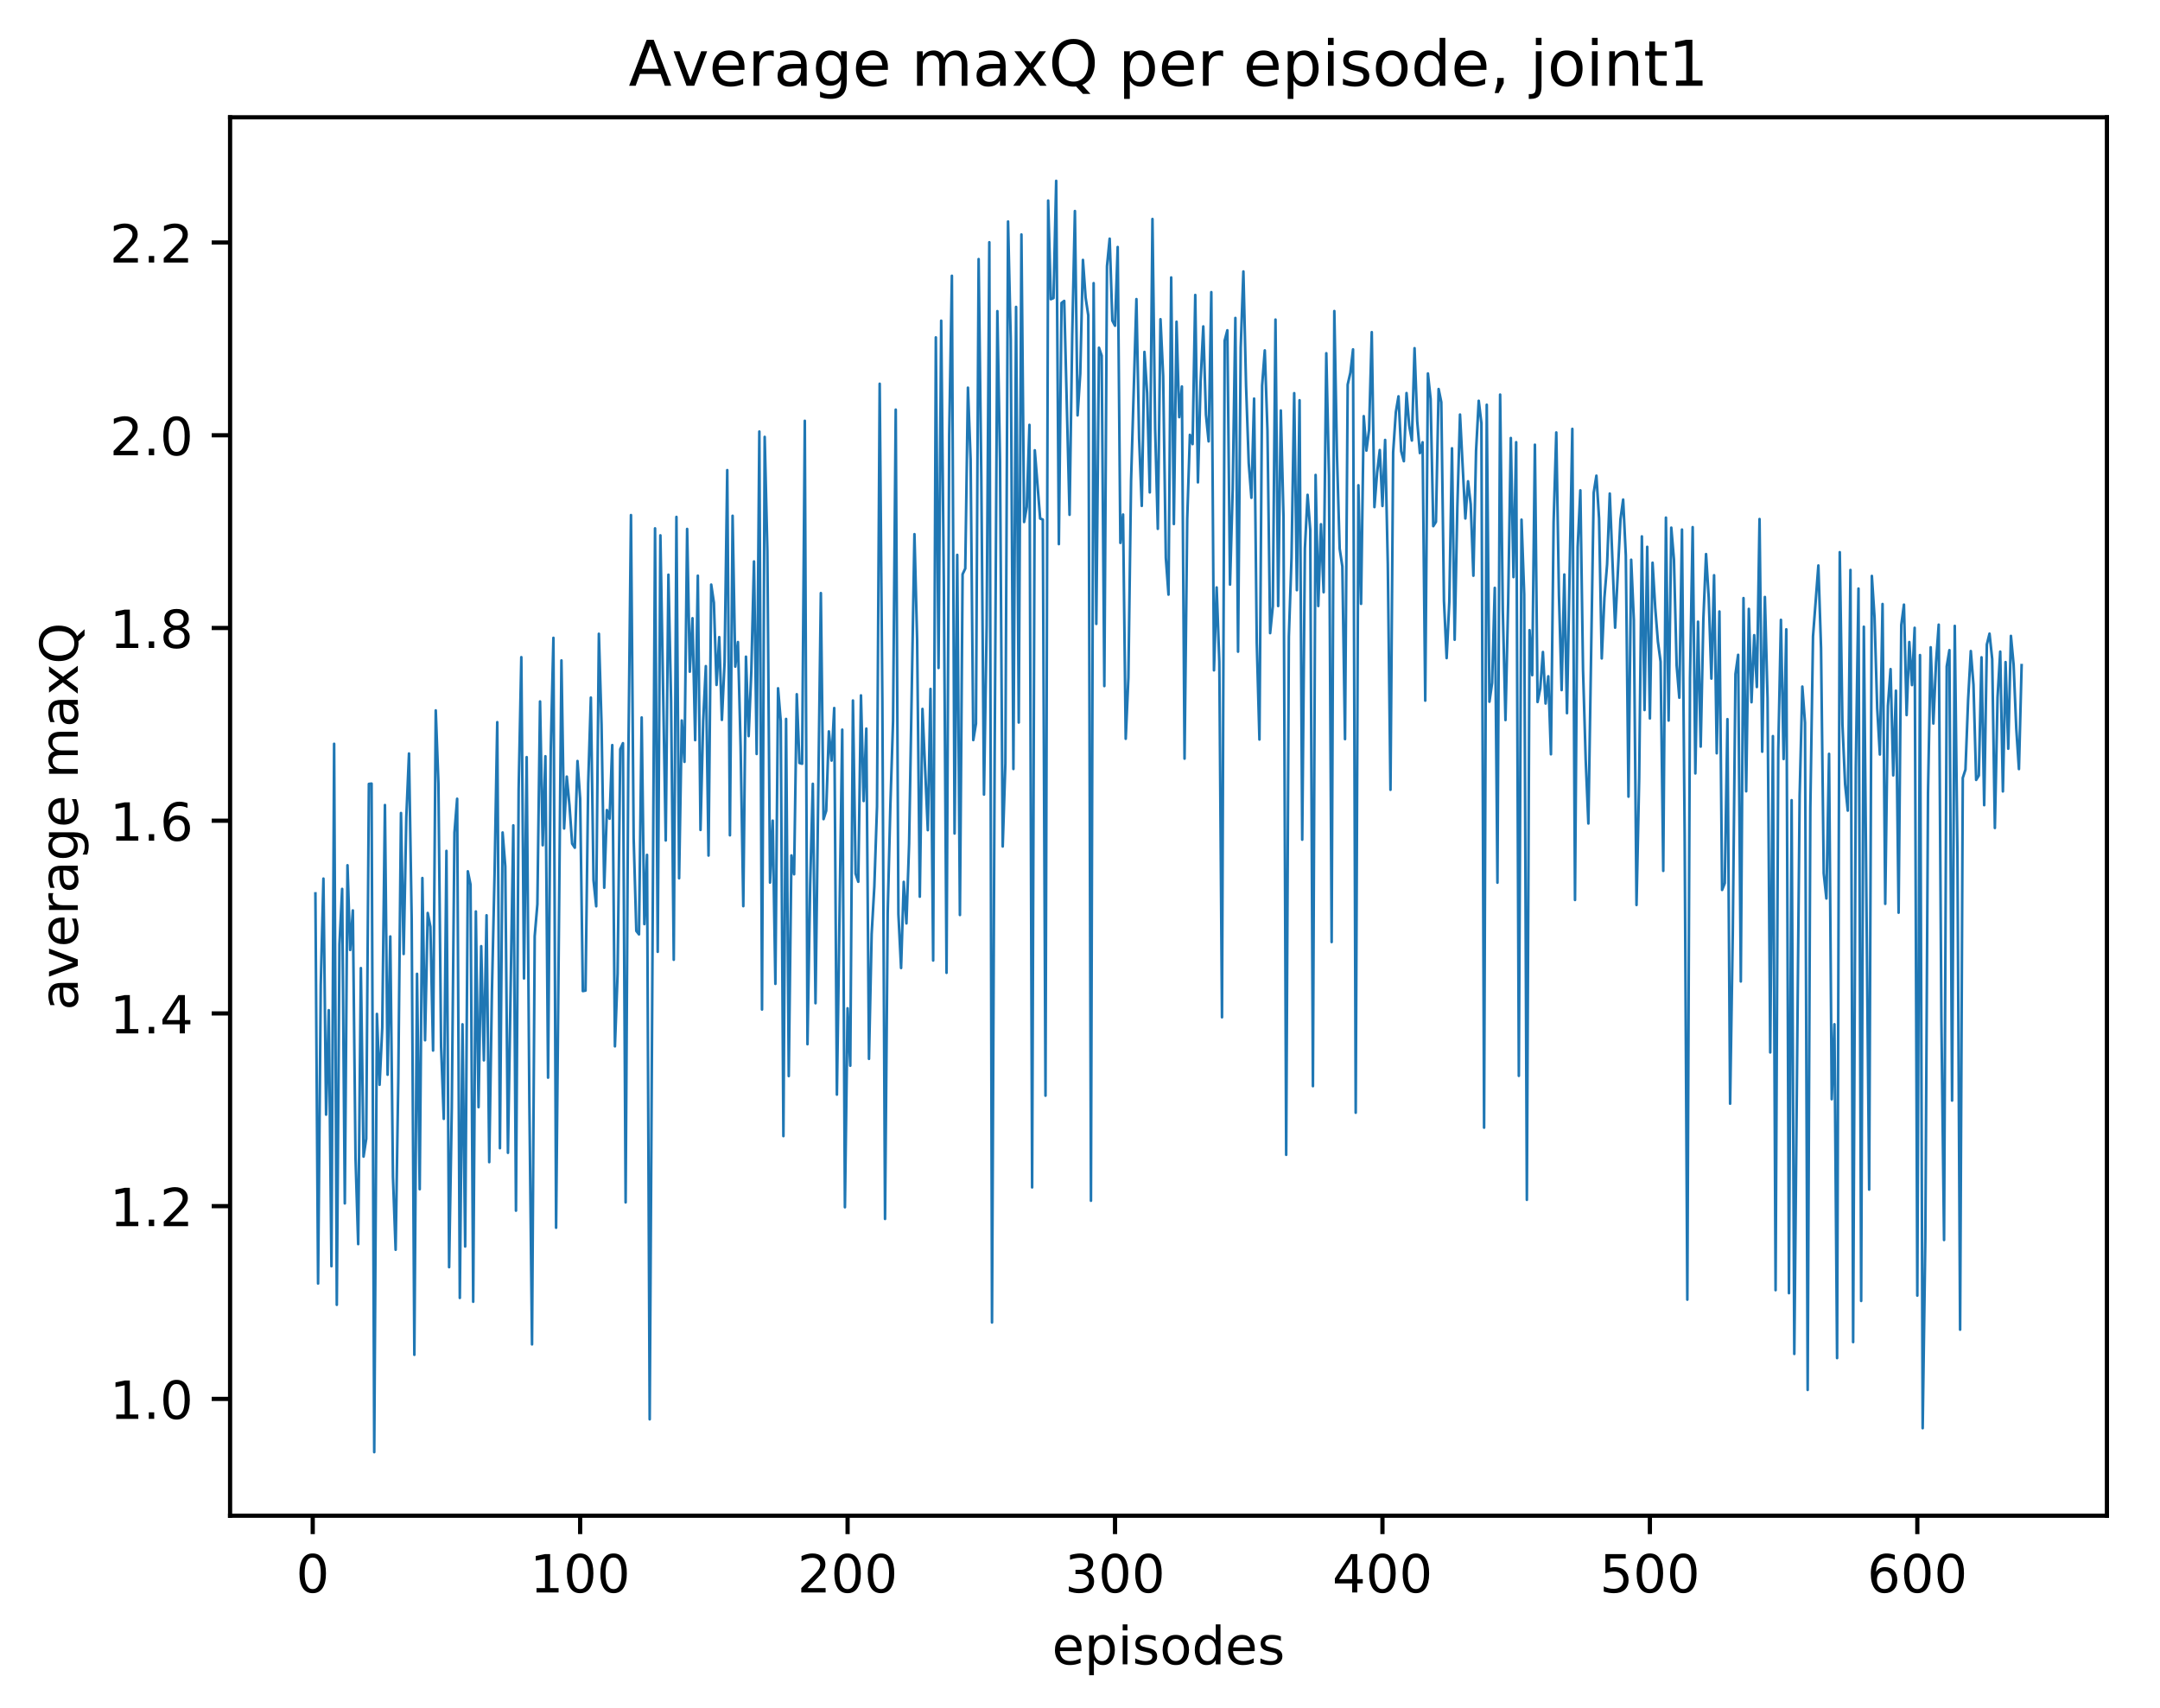 <?xml version="1.0" encoding="utf-8" standalone="no"?>
<!DOCTYPE svg PUBLIC "-//W3C//DTD SVG 1.1//EN"
  "http://www.w3.org/Graphics/SVG/1.1/DTD/svg11.dtd">
<!-- Created with matplotlib (http://matplotlib.org/) -->
<svg height="325pt" version="1.1" viewBox="0 0 411 325" width="411pt" xmlns="http://www.w3.org/2000/svg" xmlns:xlink="http://www.w3.org/1999/xlink">
 <defs>
  <style type="text/css">
*{stroke-linecap:butt;stroke-linejoin:round;}
  </style>
 </defs>
 <g id="figure_1">
  <g id="patch_1">
   <path d="M 0 325.986 
L 411.601 325.986 
L 411.601 0 
L 0 0 
z
" style="fill:#ffffff;"/>
  </g>
  <g id="axes_1">
   <g id="patch_2">
    <path d="M 43.781 288.43 
L 400.901 288.43 
L 400.901 22.318 
L 43.781 22.318 
z
" style="fill:#ffffff;"/>
   </g>
   <g id="matplotlib.axis_1">
    <g id="xtick_1">
     <g id="line2d_1">
      <defs>
       <path d="M 0 0 
L 0 3.5 
" id="mf998335b28" style="stroke:#000000;stroke-width:0.8;"/>
      </defs>
      <g>
       <use style="stroke:#000000;stroke-width:0.8;" x="59.505" xlink:href="#mf998335b28" y="288.43"/>
      </g>
     </g>
     <g id="text_1">
      <!-- 0 -->
      <defs>
       <path d="M 31.781 66.406 
Q 24.172 66.406 20.328 58.906 
Q 16.5 51.422 16.5 36.375 
Q 16.5 21.391 20.328 13.891 
Q 24.172 6.391 31.781 6.391 
Q 39.453 6.391 43.281 13.891 
Q 47.125 21.391 47.125 36.375 
Q 47.125 51.422 43.281 58.906 
Q 39.453 66.406 31.781 66.406 
z
M 31.781 74.219 
Q 44.047 74.219 50.516 64.516 
Q 56.984 54.828 56.984 36.375 
Q 56.984 17.969 50.516 8.266 
Q 44.047 -1.422 31.781 -1.422 
Q 19.531 -1.422 13.062 8.266 
Q 6.594 17.969 6.594 36.375 
Q 6.594 54.828 13.062 64.516 
Q 19.531 74.219 31.781 74.219 
z
" id="DejaVuSans-30"/>
      </defs>
      <g transform="translate(56.324 303.029)scale(0.1 -0.1)">
       <use xlink:href="#DejaVuSans-30"/>
      </g>
     </g>
    </g>
    <g id="xtick_2">
     <g id="line2d_2">
      <g>
       <use style="stroke:#000000;stroke-width:0.8;" x="110.391" xlink:href="#mf998335b28" y="288.43"/>
      </g>
     </g>
     <g id="text_2">
      <!-- 100 -->
      <defs>
       <path d="M 12.406 8.297 
L 28.516 8.297 
L 28.516 63.922 
L 10.984 60.406 
L 10.984 69.391 
L 28.422 72.906 
L 38.281 72.906 
L 38.281 8.297 
L 54.391 8.297 
L 54.391 0 
L 12.406 0 
z
" id="DejaVuSans-31"/>
      </defs>
      <g transform="translate(100.848 303.029)scale(0.1 -0.1)">
       <use xlink:href="#DejaVuSans-31"/>
       <use x="63.623" xlink:href="#DejaVuSans-30"/>
       <use x="127.246" xlink:href="#DejaVuSans-30"/>
      </g>
     </g>
    </g>
    <g id="xtick_3">
     <g id="line2d_3">
      <g>
       <use style="stroke:#000000;stroke-width:0.8;" x="161.278" xlink:href="#mf998335b28" y="288.43"/>
      </g>
     </g>
     <g id="text_3">
      <!-- 200 -->
      <defs>
       <path d="M 19.188 8.297 
L 53.609 8.297 
L 53.609 0 
L 7.328 0 
L 7.328 8.297 
Q 12.938 14.109 22.625 23.891 
Q 32.328 33.688 34.812 36.531 
Q 39.547 41.844 41.422 45.531 
Q 43.312 49.219 43.312 52.781 
Q 43.312 58.594 39.234 62.25 
Q 35.156 65.922 28.609 65.922 
Q 23.969 65.922 18.812 64.312 
Q 13.672 62.703 7.812 59.422 
L 7.812 69.391 
Q 13.766 71.781 18.938 73 
Q 24.125 74.219 28.422 74.219 
Q 39.75 74.219 46.484 68.547 
Q 53.219 62.891 53.219 53.422 
Q 53.219 48.922 51.531 44.891 
Q 49.859 40.875 45.406 35.406 
Q 44.188 33.984 37.641 27.219 
Q 31.109 20.453 19.188 8.297 
z
" id="DejaVuSans-32"/>
      </defs>
      <g transform="translate(151.734 303.029)scale(0.1 -0.1)">
       <use xlink:href="#DejaVuSans-32"/>
       <use x="63.623" xlink:href="#DejaVuSans-30"/>
       <use x="127.246" xlink:href="#DejaVuSans-30"/>
      </g>
     </g>
    </g>
    <g id="xtick_4">
     <g id="line2d_4">
      <g>
       <use style="stroke:#000000;stroke-width:0.8;" x="212.164" xlink:href="#mf998335b28" y="288.43"/>
      </g>
     </g>
     <g id="text_4">
      <!-- 300 -->
      <defs>
       <path d="M 40.578 39.312 
Q 47.656 37.797 51.625 33 
Q 55.609 28.219 55.609 21.188 
Q 55.609 10.406 48.188 4.484 
Q 40.766 -1.422 27.094 -1.422 
Q 22.516 -1.422 17.656 -0.516 
Q 12.797 0.391 7.625 2.203 
L 7.625 11.719 
Q 11.719 9.328 16.594 8.109 
Q 21.484 6.891 26.812 6.891 
Q 36.078 6.891 40.938 10.547 
Q 45.797 14.203 45.797 21.188 
Q 45.797 27.641 41.281 31.266 
Q 36.766 34.906 28.719 34.906 
L 20.219 34.906 
L 20.219 43.016 
L 29.109 43.016 
Q 36.375 43.016 40.234 45.922 
Q 44.094 48.828 44.094 54.297 
Q 44.094 59.906 40.109 62.906 
Q 36.141 65.922 28.719 65.922 
Q 24.656 65.922 20.016 65.031 
Q 15.375 64.156 9.812 62.312 
L 9.812 71.094 
Q 15.438 72.656 20.344 73.438 
Q 25.25 74.219 29.594 74.219 
Q 40.828 74.219 47.359 69.109 
Q 53.906 64.016 53.906 55.328 
Q 53.906 49.266 50.438 45.094 
Q 46.969 40.922 40.578 39.312 
z
" id="DejaVuSans-33"/>
      </defs>
      <g transform="translate(202.62 303.029)scale(0.1 -0.1)">
       <use xlink:href="#DejaVuSans-33"/>
       <use x="63.623" xlink:href="#DejaVuSans-30"/>
       <use x="127.246" xlink:href="#DejaVuSans-30"/>
      </g>
     </g>
    </g>
    <g id="xtick_5">
     <g id="line2d_5">
      <g>
       <use style="stroke:#000000;stroke-width:0.8;" x="263.05" xlink:href="#mf998335b28" y="288.43"/>
      </g>
     </g>
     <g id="text_5">
      <!-- 400 -->
      <defs>
       <path d="M 37.797 64.312 
L 12.891 25.391 
L 37.797 25.391 
z
M 35.203 72.906 
L 47.609 72.906 
L 47.609 25.391 
L 58.016 25.391 
L 58.016 17.188 
L 47.609 17.188 
L 47.609 0 
L 37.797 0 
L 37.797 17.188 
L 4.891 17.188 
L 4.891 26.703 
z
" id="DejaVuSans-34"/>
      </defs>
      <g transform="translate(253.507 303.029)scale(0.1 -0.1)">
       <use xlink:href="#DejaVuSans-34"/>
       <use x="63.623" xlink:href="#DejaVuSans-30"/>
       <use x="127.246" xlink:href="#DejaVuSans-30"/>
      </g>
     </g>
    </g>
    <g id="xtick_6">
     <g id="line2d_6">
      <g>
       <use style="stroke:#000000;stroke-width:0.8;" x="313.937" xlink:href="#mf998335b28" y="288.43"/>
      </g>
     </g>
     <g id="text_6">
      <!-- 500 -->
      <defs>
       <path d="M 10.797 72.906 
L 49.516 72.906 
L 49.516 64.594 
L 19.828 64.594 
L 19.828 46.734 
Q 21.969 47.469 24.109 47.828 
Q 26.266 48.188 28.422 48.188 
Q 40.625 48.188 47.75 41.5 
Q 54.891 34.812 54.891 23.391 
Q 54.891 11.625 47.562 5.094 
Q 40.234 -1.422 26.906 -1.422 
Q 22.312 -1.422 17.547 -0.641 
Q 12.797 0.141 7.719 1.703 
L 7.719 11.625 
Q 12.109 9.234 16.797 8.062 
Q 21.484 6.891 26.703 6.891 
Q 35.156 6.891 40.078 11.328 
Q 45.016 15.766 45.016 23.391 
Q 45.016 31 40.078 35.438 
Q 35.156 39.891 26.703 39.891 
Q 22.75 39.891 18.812 39.016 
Q 14.891 38.141 10.797 36.281 
z
" id="DejaVuSans-35"/>
      </defs>
      <g transform="translate(304.393 303.029)scale(0.1 -0.1)">
       <use xlink:href="#DejaVuSans-35"/>
       <use x="63.623" xlink:href="#DejaVuSans-30"/>
       <use x="127.246" xlink:href="#DejaVuSans-30"/>
      </g>
     </g>
    </g>
    <g id="xtick_7">
     <g id="line2d_7">
      <g>
       <use style="stroke:#000000;stroke-width:0.8;" x="364.823" xlink:href="#mf998335b28" y="288.43"/>
      </g>
     </g>
     <g id="text_7">
      <!-- 600 -->
      <defs>
       <path d="M 33.016 40.375 
Q 26.375 40.375 22.484 35.828 
Q 18.609 31.297 18.609 23.391 
Q 18.609 15.531 22.484 10.953 
Q 26.375 6.391 33.016 6.391 
Q 39.656 6.391 43.531 10.953 
Q 47.406 15.531 47.406 23.391 
Q 47.406 31.297 43.531 35.828 
Q 39.656 40.375 33.016 40.375 
z
M 52.594 71.297 
L 52.594 62.312 
Q 48.875 64.062 45.094 64.984 
Q 41.312 65.922 37.594 65.922 
Q 27.828 65.922 22.672 59.328 
Q 17.531 52.734 16.797 39.406 
Q 19.672 43.656 24.016 45.922 
Q 28.375 48.188 33.594 48.188 
Q 44.578 48.188 50.953 41.516 
Q 57.328 34.859 57.328 23.391 
Q 57.328 12.156 50.688 5.359 
Q 44.047 -1.422 33.016 -1.422 
Q 20.359 -1.422 13.672 8.266 
Q 6.984 17.969 6.984 36.375 
Q 6.984 53.656 15.188 63.938 
Q 23.391 74.219 37.203 74.219 
Q 40.922 74.219 44.703 73.484 
Q 48.484 72.75 52.594 71.297 
z
" id="DejaVuSans-36"/>
      </defs>
      <g transform="translate(355.279 303.029)scale(0.1 -0.1)">
       <use xlink:href="#DejaVuSans-36"/>
       <use x="63.623" xlink:href="#DejaVuSans-30"/>
       <use x="127.246" xlink:href="#DejaVuSans-30"/>
      </g>
     </g>
    </g>
    <g id="text_8">
     <!-- episodes -->
     <defs>
      <path d="M 56.203 29.594 
L 56.203 25.203 
L 14.891 25.203 
Q 15.484 15.922 20.484 11.062 
Q 25.484 6.203 34.422 6.203 
Q 39.594 6.203 44.453 7.469 
Q 49.312 8.734 54.109 11.281 
L 54.109 2.781 
Q 49.266 0.734 44.188 -0.344 
Q 39.109 -1.422 33.891 -1.422 
Q 20.797 -1.422 13.156 6.188 
Q 5.516 13.812 5.516 26.812 
Q 5.516 40.234 12.766 48.109 
Q 20.016 56 32.328 56 
Q 43.359 56 49.781 48.891 
Q 56.203 41.797 56.203 29.594 
z
M 47.219 32.234 
Q 47.125 39.594 43.094 43.984 
Q 39.062 48.391 32.422 48.391 
Q 24.906 48.391 20.391 44.141 
Q 15.875 39.891 15.188 32.172 
z
" id="DejaVuSans-65"/>
      <path d="M 18.109 8.203 
L 18.109 -20.797 
L 9.078 -20.797 
L 9.078 54.688 
L 18.109 54.688 
L 18.109 46.391 
Q 20.953 51.266 25.266 53.625 
Q 29.594 56 35.594 56 
Q 45.562 56 51.781 48.094 
Q 58.016 40.188 58.016 27.297 
Q 58.016 14.406 51.781 6.484 
Q 45.562 -1.422 35.594 -1.422 
Q 29.594 -1.422 25.266 0.953 
Q 20.953 3.328 18.109 8.203 
z
M 48.688 27.297 
Q 48.688 37.203 44.609 42.844 
Q 40.531 48.484 33.406 48.484 
Q 26.266 48.484 22.188 42.844 
Q 18.109 37.203 18.109 27.297 
Q 18.109 17.391 22.188 11.75 
Q 26.266 6.109 33.406 6.109 
Q 40.531 6.109 44.609 11.75 
Q 48.688 17.391 48.688 27.297 
z
" id="DejaVuSans-70"/>
      <path d="M 9.422 54.688 
L 18.406 54.688 
L 18.406 0 
L 9.422 0 
z
M 9.422 75.984 
L 18.406 75.984 
L 18.406 64.594 
L 9.422 64.594 
z
" id="DejaVuSans-69"/>
      <path d="M 44.281 53.078 
L 44.281 44.578 
Q 40.484 46.531 36.375 47.5 
Q 32.281 48.484 27.875 48.484 
Q 21.188 48.484 17.844 46.438 
Q 14.5 44.391 14.5 40.281 
Q 14.5 37.156 16.891 35.375 
Q 19.281 33.594 26.516 31.984 
L 29.594 31.297 
Q 39.156 29.25 43.188 25.516 
Q 47.219 21.781 47.219 15.094 
Q 47.219 7.469 41.188 3.016 
Q 35.156 -1.422 24.609 -1.422 
Q 20.219 -1.422 15.453 -0.562 
Q 10.688 0.297 5.422 2 
L 5.422 11.281 
Q 10.406 8.688 15.234 7.391 
Q 20.062 6.109 24.812 6.109 
Q 31.156 6.109 34.562 8.281 
Q 37.984 10.453 37.984 14.406 
Q 37.984 18.062 35.516 20.016 
Q 33.062 21.969 24.703 23.781 
L 21.578 24.516 
Q 13.234 26.266 9.516 29.906 
Q 5.812 33.547 5.812 39.891 
Q 5.812 47.609 11.281 51.797 
Q 16.75 56 26.812 56 
Q 31.781 56 36.172 55.266 
Q 40.578 54.547 44.281 53.078 
z
" id="DejaVuSans-73"/>
      <path d="M 30.609 48.391 
Q 23.391 48.391 19.188 42.75 
Q 14.984 37.109 14.984 27.297 
Q 14.984 17.484 19.156 11.844 
Q 23.344 6.203 30.609 6.203 
Q 37.797 6.203 41.984 11.859 
Q 46.188 17.531 46.188 27.297 
Q 46.188 37.016 41.984 42.703 
Q 37.797 48.391 30.609 48.391 
z
M 30.609 56 
Q 42.328 56 49.016 48.375 
Q 55.719 40.766 55.719 27.297 
Q 55.719 13.875 49.016 6.219 
Q 42.328 -1.422 30.609 -1.422 
Q 18.844 -1.422 12.172 6.219 
Q 5.516 13.875 5.516 27.297 
Q 5.516 40.766 12.172 48.375 
Q 18.844 56 30.609 56 
z
" id="DejaVuSans-6f"/>
      <path d="M 45.406 46.391 
L 45.406 75.984 
L 54.391 75.984 
L 54.391 0 
L 45.406 0 
L 45.406 8.203 
Q 42.578 3.328 38.25 0.953 
Q 33.938 -1.422 27.875 -1.422 
Q 17.969 -1.422 11.734 6.484 
Q 5.516 14.406 5.516 27.297 
Q 5.516 40.188 11.734 48.094 
Q 17.969 56 27.875 56 
Q 33.938 56 38.25 53.625 
Q 42.578 51.266 45.406 46.391 
z
M 14.797 27.297 
Q 14.797 17.391 18.875 11.75 
Q 22.953 6.109 30.078 6.109 
Q 37.203 6.109 41.297 11.75 
Q 45.406 17.391 45.406 27.297 
Q 45.406 37.203 41.297 42.844 
Q 37.203 48.484 30.078 48.484 
Q 22.953 48.484 18.875 42.844 
Q 14.797 37.203 14.797 27.297 
z
" id="DejaVuSans-64"/>
     </defs>
     <g transform="translate(200.182 316.707)scale(0.1 -0.1)">
      <use xlink:href="#DejaVuSans-65"/>
      <use x="61.523" xlink:href="#DejaVuSans-70"/>
      <use x="125" xlink:href="#DejaVuSans-69"/>
      <use x="152.783" xlink:href="#DejaVuSans-73"/>
      <use x="204.883" xlink:href="#DejaVuSans-6f"/>
      <use x="266.064" xlink:href="#DejaVuSans-64"/>
      <use x="329.541" xlink:href="#DejaVuSans-65"/>
      <use x="391.064" xlink:href="#DejaVuSans-73"/>
     </g>
    </g>
   </g>
   <g id="matplotlib.axis_2">
    <g id="ytick_1">
     <g id="line2d_8">
      <defs>
       <path d="M 0 0 
L -3.5 0 
" id="m70f5ce7895" style="stroke:#000000;stroke-width:0.8;"/>
      </defs>
      <g>
       <use style="stroke:#000000;stroke-width:0.8;" x="43.781" xlink:href="#m70f5ce7895" y="266.197"/>
      </g>
     </g>
     <g id="text_9">
      <!-- 1.0 -->
      <defs>
       <path d="M 10.688 12.406 
L 21 12.406 
L 21 0 
L 10.688 0 
z
" id="DejaVuSans-2e"/>
      </defs>
      <g transform="translate(20.878 269.996)scale(0.1 -0.1)">
       <use xlink:href="#DejaVuSans-31"/>
       <use x="63.623" xlink:href="#DejaVuSans-2e"/>
       <use x="95.41" xlink:href="#DejaVuSans-30"/>
      </g>
     </g>
    </g>
    <g id="ytick_2">
     <g id="line2d_9">
      <g>
       <use style="stroke:#000000;stroke-width:0.8;" x="43.781" xlink:href="#m70f5ce7895" y="229.523"/>
      </g>
     </g>
     <g id="text_10">
      <!-- 1.2 -->
      <g transform="translate(20.878 233.322)scale(0.1 -0.1)">
       <use xlink:href="#DejaVuSans-31"/>
       <use x="63.623" xlink:href="#DejaVuSans-2e"/>
       <use x="95.41" xlink:href="#DejaVuSans-32"/>
      </g>
     </g>
    </g>
    <g id="ytick_3">
     <g id="line2d_10">
      <g>
       <use style="stroke:#000000;stroke-width:0.8;" x="43.781" xlink:href="#m70f5ce7895" y="192.849"/>
      </g>
     </g>
     <g id="text_11">
      <!-- 1.4 -->
      <g transform="translate(20.878 196.648)scale(0.1 -0.1)">
       <use xlink:href="#DejaVuSans-31"/>
       <use x="63.623" xlink:href="#DejaVuSans-2e"/>
       <use x="95.41" xlink:href="#DejaVuSans-34"/>
      </g>
     </g>
    </g>
    <g id="ytick_4">
     <g id="line2d_11">
      <g>
       <use style="stroke:#000000;stroke-width:0.8;" x="43.781" xlink:href="#m70f5ce7895" y="156.175"/>
      </g>
     </g>
     <g id="text_12">
      <!-- 1.6 -->
      <g transform="translate(20.878 159.974)scale(0.1 -0.1)">
       <use xlink:href="#DejaVuSans-31"/>
       <use x="63.623" xlink:href="#DejaVuSans-2e"/>
       <use x="95.41" xlink:href="#DejaVuSans-36"/>
      </g>
     </g>
    </g>
    <g id="ytick_5">
     <g id="line2d_12">
      <g>
       <use style="stroke:#000000;stroke-width:0.8;" x="43.781" xlink:href="#m70f5ce7895" y="119.501"/>
      </g>
     </g>
     <g id="text_13">
      <!-- 1.8 -->
      <defs>
       <path d="M 31.781 34.625 
Q 24.75 34.625 20.719 30.859 
Q 16.703 27.094 16.703 20.516 
Q 16.703 13.922 20.719 10.156 
Q 24.75 6.391 31.781 6.391 
Q 38.812 6.391 42.859 10.172 
Q 46.922 13.969 46.922 20.516 
Q 46.922 27.094 42.891 30.859 
Q 38.875 34.625 31.781 34.625 
z
M 21.922 38.812 
Q 15.578 40.375 12.031 44.719 
Q 8.5 49.078 8.5 55.328 
Q 8.5 64.062 14.719 69.141 
Q 20.953 74.219 31.781 74.219 
Q 42.672 74.219 48.875 69.141 
Q 55.078 64.062 55.078 55.328 
Q 55.078 49.078 51.531 44.719 
Q 48 40.375 41.703 38.812 
Q 48.828 37.156 52.797 32.312 
Q 56.781 27.484 56.781 20.516 
Q 56.781 9.906 50.312 4.234 
Q 43.844 -1.422 31.781 -1.422 
Q 19.734 -1.422 13.25 4.234 
Q 6.781 9.906 6.781 20.516 
Q 6.781 27.484 10.781 32.312 
Q 14.797 37.156 21.922 38.812 
z
M 18.312 54.391 
Q 18.312 48.734 21.844 45.562 
Q 25.391 42.391 31.781 42.391 
Q 38.141 42.391 41.719 45.562 
Q 45.312 48.734 45.312 54.391 
Q 45.312 60.062 41.719 63.234 
Q 38.141 66.406 31.781 66.406 
Q 25.391 66.406 21.844 63.234 
Q 18.312 60.062 18.312 54.391 
z
" id="DejaVuSans-38"/>
      </defs>
      <g transform="translate(20.878 123.3)scale(0.1 -0.1)">
       <use xlink:href="#DejaVuSans-31"/>
       <use x="63.623" xlink:href="#DejaVuSans-2e"/>
       <use x="95.41" xlink:href="#DejaVuSans-38"/>
      </g>
     </g>
    </g>
    <g id="ytick_6">
     <g id="line2d_13">
      <g>
       <use style="stroke:#000000;stroke-width:0.8;" x="43.781" xlink:href="#m70f5ce7895" y="82.827"/>
      </g>
     </g>
     <g id="text_14">
      <!-- 2.0 -->
      <g transform="translate(20.878 86.626)scale(0.1 -0.1)">
       <use xlink:href="#DejaVuSans-32"/>
       <use x="63.623" xlink:href="#DejaVuSans-2e"/>
       <use x="95.41" xlink:href="#DejaVuSans-30"/>
      </g>
     </g>
    </g>
    <g id="ytick_7">
     <g id="line2d_14">
      <g>
       <use style="stroke:#000000;stroke-width:0.8;" x="43.781" xlink:href="#m70f5ce7895" y="46.152"/>
      </g>
     </g>
     <g id="text_15">
      <!-- 2.2 -->
      <g transform="translate(20.878 49.952)scale(0.1 -0.1)">
       <use xlink:href="#DejaVuSans-32"/>
       <use x="63.623" xlink:href="#DejaVuSans-2e"/>
       <use x="95.41" xlink:href="#DejaVuSans-32"/>
      </g>
     </g>
    </g>
    <g id="text_16">
     <!-- average maxQ -->
     <defs>
      <path d="M 34.281 27.484 
Q 23.391 27.484 19.188 25 
Q 14.984 22.516 14.984 16.5 
Q 14.984 11.719 18.141 8.906 
Q 21.297 6.109 26.703 6.109 
Q 34.188 6.109 38.703 11.406 
Q 43.219 16.703 43.219 25.484 
L 43.219 27.484 
z
M 52.203 31.203 
L 52.203 0 
L 43.219 0 
L 43.219 8.297 
Q 40.141 3.328 35.547 0.953 
Q 30.953 -1.422 24.312 -1.422 
Q 15.922 -1.422 10.953 3.297 
Q 6 8.016 6 15.922 
Q 6 25.141 12.172 29.828 
Q 18.359 34.516 30.609 34.516 
L 43.219 34.516 
L 43.219 35.406 
Q 43.219 41.609 39.141 45 
Q 35.062 48.391 27.688 48.391 
Q 23 48.391 18.547 47.266 
Q 14.109 46.141 10.016 43.891 
L 10.016 52.203 
Q 14.938 54.109 19.578 55.047 
Q 24.219 56 28.609 56 
Q 40.484 56 46.344 49.844 
Q 52.203 43.703 52.203 31.203 
z
" id="DejaVuSans-61"/>
      <path d="M 2.984 54.688 
L 12.5 54.688 
L 29.594 8.797 
L 46.688 54.688 
L 56.203 54.688 
L 35.688 0 
L 23.484 0 
z
" id="DejaVuSans-76"/>
      <path d="M 41.109 46.297 
Q 39.594 47.172 37.812 47.578 
Q 36.031 48 33.891 48 
Q 26.266 48 22.188 43.047 
Q 18.109 38.094 18.109 28.812 
L 18.109 0 
L 9.078 0 
L 9.078 54.688 
L 18.109 54.688 
L 18.109 46.188 
Q 20.953 51.172 25.484 53.578 
Q 30.031 56 36.531 56 
Q 37.453 56 38.578 55.875 
Q 39.703 55.766 41.062 55.516 
z
" id="DejaVuSans-72"/>
      <path d="M 45.406 27.984 
Q 45.406 37.75 41.375 43.109 
Q 37.359 48.484 30.078 48.484 
Q 22.859 48.484 18.828 43.109 
Q 14.797 37.75 14.797 27.984 
Q 14.797 18.266 18.828 12.891 
Q 22.859 7.516 30.078 7.516 
Q 37.359 7.516 41.375 12.891 
Q 45.406 18.266 45.406 27.984 
z
M 54.391 6.781 
Q 54.391 -7.172 48.188 -13.984 
Q 42 -20.797 29.203 -20.797 
Q 24.469 -20.797 20.266 -20.094 
Q 16.062 -19.391 12.109 -17.922 
L 12.109 -9.188 
Q 16.062 -11.328 19.922 -12.344 
Q 23.781 -13.375 27.781 -13.375 
Q 36.625 -13.375 41.016 -8.766 
Q 45.406 -4.156 45.406 5.172 
L 45.406 9.625 
Q 42.625 4.781 38.281 2.391 
Q 33.938 0 27.875 0 
Q 17.828 0 11.672 7.656 
Q 5.516 15.328 5.516 27.984 
Q 5.516 40.672 11.672 48.328 
Q 17.828 56 27.875 56 
Q 33.938 56 38.281 53.609 
Q 42.625 51.219 45.406 46.391 
L 45.406 54.688 
L 54.391 54.688 
z
" id="DejaVuSans-67"/>
      <path id="DejaVuSans-20"/>
      <path d="M 52 44.188 
Q 55.375 50.25 60.062 53.125 
Q 64.75 56 71.094 56 
Q 79.641 56 84.281 50.016 
Q 88.922 44.047 88.922 33.016 
L 88.922 0 
L 79.891 0 
L 79.891 32.719 
Q 79.891 40.578 77.094 44.375 
Q 74.312 48.188 68.609 48.188 
Q 61.625 48.188 57.562 43.547 
Q 53.516 38.922 53.516 30.906 
L 53.516 0 
L 44.484 0 
L 44.484 32.719 
Q 44.484 40.625 41.703 44.406 
Q 38.922 48.188 33.109 48.188 
Q 26.219 48.188 22.156 43.531 
Q 18.109 38.875 18.109 30.906 
L 18.109 0 
L 9.078 0 
L 9.078 54.688 
L 18.109 54.688 
L 18.109 46.188 
Q 21.188 51.219 25.484 53.609 
Q 29.781 56 35.688 56 
Q 41.656 56 45.828 52.969 
Q 50 49.953 52 44.188 
z
" id="DejaVuSans-6d"/>
      <path d="M 54.891 54.688 
L 35.109 28.078 
L 55.906 0 
L 45.312 0 
L 29.391 21.484 
L 13.484 0 
L 2.875 0 
L 24.125 28.609 
L 4.688 54.688 
L 15.281 54.688 
L 29.781 35.203 
L 44.281 54.688 
z
" id="DejaVuSans-78"/>
      <path d="M 39.406 66.219 
Q 28.656 66.219 22.328 58.203 
Q 16.016 50.203 16.016 36.375 
Q 16.016 22.609 22.328 14.594 
Q 28.656 6.594 39.406 6.594 
Q 50.141 6.594 56.422 14.594 
Q 62.703 22.609 62.703 36.375 
Q 62.703 50.203 56.422 58.203 
Q 50.141 66.219 39.406 66.219 
z
M 53.219 1.312 
L 66.219 -12.891 
L 54.297 -12.891 
L 43.5 -1.219 
Q 41.891 -1.312 41.031 -1.359 
Q 40.188 -1.422 39.406 -1.422 
Q 24.031 -1.422 14.812 8.859 
Q 5.609 19.141 5.609 36.375 
Q 5.609 53.656 14.812 63.938 
Q 24.031 74.219 39.406 74.219 
Q 54.734 74.219 63.906 63.938 
Q 73.094 53.656 73.094 36.375 
Q 73.094 23.688 67.984 14.641 
Q 62.891 5.609 53.219 1.312 
z
" id="DejaVuSans-51"/>
     </defs>
     <g transform="translate(14.798 192.263)rotate(-90)scale(0.1 -0.1)">
      <use xlink:href="#DejaVuSans-61"/>
      <use x="61.279" xlink:href="#DejaVuSans-76"/>
      <use x="120.459" xlink:href="#DejaVuSans-65"/>
      <use x="181.982" xlink:href="#DejaVuSans-72"/>
      <use x="223.096" xlink:href="#DejaVuSans-61"/>
      <use x="284.375" xlink:href="#DejaVuSans-67"/>
      <use x="347.852" xlink:href="#DejaVuSans-65"/>
      <use x="409.375" xlink:href="#DejaVuSans-20"/>
      <use x="441.162" xlink:href="#DejaVuSans-6d"/>
      <use x="538.574" xlink:href="#DejaVuSans-61"/>
      <use x="599.854" xlink:href="#DejaVuSans-78"/>
      <use x="659.033" xlink:href="#DejaVuSans-51"/>
     </g>
    </g>
   </g>
   <g id="line2d_15">
    <path clip-path="url(#p02146b7953)" d="M 60.014 170.014 
L 60.523 244.242 
L 61.032 187.43 
L 61.541 167.193 
L 62.049 212.106 
L 62.558 192.228 
L 63.067 240.948 
L 63.576 141.539 
L 64.085 248.292 
L 64.594 179.728 
L 65.103 169.155 
L 65.611 228.997 
L 66.12 164.655 
L 66.629 180.772 
L 67.138 173.249 
L 67.647 220.289 
L 68.156 236.745 
L 68.665 184.222 
L 69.174 220.092 
L 69.682 216.694 
L 70.191 149.172 
L 70.7 149.115 
L 71.209 276.334 
L 71.718 192.94 
L 72.227 206.425 
L 72.736 195.537 
L 73.244 153.193 
L 73.753 204.51 
L 74.262 178.201 
L 74.771 223.946 
L 75.28 237.812 
L 75.789 205.254 
L 76.298 154.713 
L 76.806 181.539 
L 77.315 155.48 
L 77.824 143.389 
L 78.333 174.851 
L 78.842 257.805 
L 79.351 185.312 
L 79.86 226.298 
L 80.368 167.081 
L 80.877 197.949 
L 81.386 173.732 
L 81.895 176.357 
L 82.404 199.909 
L 82.913 135.188 
L 83.422 149.063 
L 83.931 199.212 
L 84.439 212.907 
L 84.948 161.919 
L 85.457 241.135 
L 85.966 210.83 
L 86.475 158.441 
L 86.984 151.998 
L 87.493 246.984 
L 88.001 194.921 
L 88.51 237.197 
L 89.019 165.801 
L 89.528 168.329 
L 90.037 247.709 
L 90.546 173.442 
L 91.055 210.684 
L 91.563 180.049 
L 92.072 201.774 
L 92.581 174.174 
L 93.09 221.145 
L 93.599 188.828 
L 94.108 166.137 
L 94.617 137.426 
L 95.126 218.489 
L 95.634 158.416 
L 96.143 164.859 
L 96.652 219.37 
L 97.67 157.062 
L 98.179 230.378 
L 98.688 150.217 
L 99.196 125.053 
L 99.705 186.189 
L 100.214 144.078 
L 100.723 209.305 
L 101.232 255.824 
L 101.741 178.163 
L 102.25 172.073 
L 102.758 133.484 
L 103.267 160.847 
L 103.776 143.91 
L 104.285 205.066 
L 104.794 142.77 
L 105.303 121.375 
L 105.812 233.627 
L 106.829 125.674 
L 107.338 157.656 
L 107.847 147.783 
L 108.356 153.251 
L 108.865 160.539 
L 109.374 161.315 
L 109.883 144.818 
L 110.391 151.99 
L 110.9 188.595 
L 111.409 188.498 
L 111.918 149.114 
L 112.427 132.75 
L 112.936 167.509 
L 113.445 172.456 
L 113.953 120.605 
L 114.462 137.955 
L 114.971 168.925 
L 115.48 154.15 
L 115.989 155.791 
L 116.498 141.785 
L 117.007 199.107 
L 117.515 185.313 
L 118.024 142.571 
L 118.533 141.424 
L 119.042 228.802 
L 119.551 145.258 
L 120.06 98.015 
L 120.569 159.499 
L 121.078 177.154 
L 121.586 177.799 
L 122.095 136.531 
L 122.604 175.853 
L 123.113 162.678 
L 123.622 270.083 
L 124.64 100.545 
L 125.148 181.125 
L 125.657 101.873 
L 126.675 159.932 
L 127.184 109.36 
L 127.693 133.39 
L 128.202 182.637 
L 128.71 98.365 
L 129.219 167.125 
L 129.728 137.102 
L 130.237 144.977 
L 130.746 100.655 
L 131.255 127.819 
L 131.764 117.643 
L 132.273 140.843 
L 132.781 109.548 
L 133.29 157.932 
L 133.799 137.208 
L 134.308 126.761 
L 134.817 162.801 
L 135.326 111.246 
L 135.835 114.673 
L 136.343 130.336 
L 136.852 121.24 
L 137.361 136.988 
L 137.87 126.047 
L 138.379 89.46 
L 138.888 158.951 
L 139.397 98.149 
L 139.905 126.851 
L 140.414 122.176 
L 140.923 142.122 
L 141.432 172.435 
L 141.941 124.962 
L 142.45 140.076 
L 142.959 127.726 
L 143.467 106.842 
L 143.976 143.477 
L 144.485 82.121 
L 144.994 192.103 
L 145.503 83.138 
L 146.012 104.783 
L 146.521 167.945 
L 147.03 156.168 
L 147.538 187.221 
L 148.047 130.977 
L 148.556 137.189 
L 149.065 216.191 
L 149.574 136.807 
L 150.083 204.769 
L 150.592 162.783 
L 151.1 166.366 
L 151.609 132.109 
L 152.118 145.19 
L 152.627 145.337 
L 153.136 80.075 
L 153.645 198.701 
L 154.154 168.386 
L 154.662 149.153 
L 155.171 190.903 
L 156.189 112.862 
L 156.698 155.873 
L 157.207 154.287 
L 157.716 139.18 
L 158.225 144.734 
L 158.733 134.732 
L 159.242 208.292 
L 160.26 138.851 
L 160.769 229.727 
L 161.278 191.872 
L 161.787 202.796 
L 162.295 133.302 
L 162.804 166.271 
L 163.313 167.792 
L 163.822 132.329 
L 164.331 152.431 
L 164.84 138.651 
L 165.349 201.49 
L 165.857 177.722 
L 166.366 168.7 
L 166.875 153.495 
L 167.384 73.025 
L 167.893 133.262 
L 168.402 231.952 
L 168.911 173.666 
L 169.42 153.177 
L 169.928 137.229 
L 170.437 77.95 
L 170.946 173.93 
L 171.455 184.204 
L 171.964 167.812 
L 172.473 175.714 
L 172.982 160.566 
L 173.999 101.652 
L 174.508 121.696 
L 175.017 170.635 
L 175.526 134.904 
L 176.544 157.974 
L 177.052 131.097 
L 177.561 182.778 
L 178.07 64.204 
L 178.579 127.11 
L 179.088 61.025 
L 179.597 111.593 
L 180.106 185.116 
L 180.614 82.742 
L 181.123 52.48 
L 181.632 158.603 
L 182.141 105.588 
L 182.65 174.115 
L 183.159 109.269 
L 183.668 108.189 
L 184.177 73.772 
L 184.685 87.446 
L 185.194 140.829 
L 185.703 137.711 
L 186.212 49.302 
L 186.721 90.803 
L 187.23 151.203 
L 187.739 119.075 
L 188.247 46.101 
L 188.756 251.657 
L 189.265 142.949 
L 189.774 59.207 
L 190.283 87.791 
L 190.792 161.077 
L 191.301 145.25 
L 191.809 42.152 
L 192.318 64.543 
L 192.827 146.328 
L 193.336 58.405 
L 193.845 137.49 
L 194.354 44.623 
L 194.863 99.337 
L 195.372 96.462 
L 195.88 80.85 
L 196.389 225.951 
L 196.898 85.689 
L 197.916 98.673 
L 198.425 98.873 
L 198.934 208.496 
L 199.442 38.165 
L 199.951 56.936 
L 200.46 56.719 
L 200.969 34.414 
L 201.478 103.542 
L 201.987 57.645 
L 202.496 57.261 
L 203.513 97.959 
L 204.022 63.746 
L 204.531 40.161 
L 205.04 79.043 
L 205.549 71.11 
L 206.058 49.461 
L 206.566 56.631 
L 207.075 60.012 
L 207.584 228.49 
L 208.093 53.884 
L 208.602 118.726 
L 209.111 66.168 
L 209.62 67.68 
L 210.129 130.551 
L 210.637 50.648 
L 211.146 45.42 
L 211.655 61.015 
L 212.164 61.984 
L 212.673 47.004 
L 213.182 103.307 
L 213.691 97.913 
L 214.199 140.584 
L 214.708 128.944 
L 215.217 91.471 
L 216.235 56.915 
L 216.744 83.364 
L 217.253 96.269 
L 217.761 66.967 
L 218.27 74.795 
L 218.779 93.699 
L 219.288 41.675 
L 219.797 81.556 
L 220.306 100.632 
L 220.815 60.747 
L 221.324 71.554 
L 221.832 106.146 
L 222.341 113.15 
L 222.85 52.801 
L 223.359 99.718 
L 223.868 61.221 
L 224.377 79.383 
L 224.886 73.547 
L 225.394 144.363 
L 225.903 98.741 
L 226.412 82.746 
L 226.921 84.511 
L 227.43 56.132 
L 227.939 91.789 
L 228.448 72.622 
L 228.956 62.117 
L 229.465 78.92 
L 229.974 83.991 
L 230.483 55.591 
L 230.992 127.56 
L 231.501 111.791 
L 232.01 125.941 
L 232.519 193.578 
L 233.027 64.825 
L 233.536 62.854 
L 234.045 111.243 
L 234.554 93.133 
L 235.063 60.504 
L 235.572 124.006 
L 236.081 66.14 
L 236.589 51.658 
L 237.098 73.412 
L 237.607 88.139 
L 238.116 94.724 
L 238.625 75.85 
L 239.134 122.286 
L 239.643 140.723 
L 240.151 73.384 
L 240.66 66.679 
L 241.169 81.92 
L 241.678 120.48 
L 242.187 115.386 
L 242.696 60.815 
L 243.205 115.322 
L 243.713 78.114 
L 244.222 98.301 
L 244.731 219.75 
L 245.24 121.163 
L 245.749 106.098 
L 246.258 74.82 
L 246.767 112.304 
L 247.276 76.165 
L 247.784 159.783 
L 248.293 104.365 
L 248.802 94.163 
L 249.311 100.834 
L 249.82 206.685 
L 250.329 90.378 
L 250.838 115.321 
L 251.346 99.759 
L 251.855 112.695 
L 252.364 67.221 
L 252.873 90.526 
L 253.382 179.265 
L 253.891 59.193 
L 254.4 86.807 
L 254.908 104.41 
L 255.417 107.778 
L 255.926 140.648 
L 256.435 73.182 
L 256.944 70.93 
L 257.453 66.485 
L 257.962 211.737 
L 258.471 92.343 
L 258.979 114.909 
L 259.488 79.191 
L 259.997 85.746 
L 260.506 81.778 
L 261.015 63.204 
L 261.524 96.498 
L 262.033 89.954 
L 262.541 85.639 
L 263.05 96.285 
L 263.559 83.717 
L 264.068 107.36 
L 264.577 150.29 
L 265.086 86.063 
L 265.595 78.432 
L 266.103 75.42 
L 266.612 85.862 
L 267.121 87.764 
L 267.63 74.798 
L 268.139 80.968 
L 268.648 83.829 
L 269.157 66.26 
L 269.666 80.153 
L 270.174 86.22 
L 270.683 84.157 
L 271.192 133.325 
L 271.701 71.071 
L 272.21 75.892 
L 272.719 100.123 
L 273.228 99.303 
L 273.736 74.027 
L 274.245 76.524 
L 274.754 114.329 
L 275.263 125.23 
L 275.772 114.542 
L 276.281 85.307 
L 276.79 121.735 
L 277.298 96.611 
L 277.807 78.887 
L 278.825 98.661 
L 279.334 91.583 
L 279.843 95.938 
L 280.352 109.552 
L 280.86 85.805 
L 281.369 76.266 
L 281.878 80.541 
L 282.387 214.582 
L 282.896 77.024 
L 283.405 133.531 
L 283.914 129.953 
L 284.423 111.868 
L 284.931 167.964 
L 285.44 75.089 
L 285.949 116.091 
L 286.458 137.022 
L 286.967 114.713 
L 287.476 83.349 
L 287.985 109.823 
L 288.493 84.15 
L 289.002 204.723 
L 289.511 98.891 
L 290.02 113.084 
L 290.529 228.315 
L 291.038 119.918 
L 291.547 128.478 
L 292.055 84.625 
L 292.564 133.587 
L 293.073 131.006 
L 293.582 124.071 
L 294.091 133.876 
L 294.6 128.696 
L 295.109 143.531 
L 295.618 99.345 
L 296.126 82.296 
L 296.635 113.313 
L 297.144 131.32 
L 297.653 109.324 
L 298.162 135.711 
L 299.18 81.61 
L 299.688 171.254 
L 300.197 104.101 
L 300.706 93.309 
L 301.215 127.456 
L 301.724 144.659 
L 302.233 156.704 
L 303.25 93.733 
L 303.759 90.518 
L 304.268 98.659 
L 304.777 125.292 
L 305.286 113.749 
L 305.795 107.393 
L 306.304 93.92 
L 307.321 119.44 
L 308.339 98.817 
L 308.848 95.066 
L 309.357 105.727 
L 309.866 151.596 
L 310.375 106.516 
L 310.883 117.973 
L 311.392 172.21 
L 311.901 148.099 
L 312.41 102.07 
L 312.919 135.111 
L 313.428 104.056 
L 313.937 136.71 
L 314.445 107.08 
L 314.954 115.65 
L 315.463 122.095 
L 315.972 125.905 
L 316.481 165.721 
L 316.99 98.498 
L 317.499 137.115 
L 318.007 100.407 
L 318.516 106.489 
L 319.025 126.594 
L 319.534 132.768 
L 320.043 100.774 
L 320.552 158.73 
L 321.061 247.311 
L 321.57 128.987 
L 322.078 100.309 
L 322.587 147.173 
L 323.096 118.303 
L 323.605 142.075 
L 324.114 117.776 
L 324.623 105.438 
L 325.132 113.744 
L 325.64 129.129 
L 326.149 109.467 
L 326.658 143.346 
L 327.167 116.359 
L 327.676 169.348 
L 328.185 168.057 
L 328.694 136.849 
L 329.202 210.025 
L 329.711 177.382 
L 330.22 128.265 
L 330.729 124.608 
L 331.238 186.765 
L 331.747 113.812 
L 332.256 150.577 
L 332.765 115.867 
L 333.273 133.63 
L 333.782 120.868 
L 334.291 130.736 
L 334.8 98.77 
L 335.309 143.043 
L 335.818 113.601 
L 336.327 132.87 
L 336.835 200.265 
L 337.344 140.079 
L 337.853 245.505 
L 338.362 142.996 
L 338.871 117.954 
L 339.38 144.432 
L 339.889 119.755 
L 340.397 246.082 
L 340.906 152.271 
L 341.415 257.639 
L 342.433 151.358 
L 342.942 130.651 
L 343.451 137.542 
L 343.959 264.488 
L 344.468 153.653 
L 344.977 121.085 
L 345.995 107.607 
L 346.504 123.36 
L 347.013 166.175 
L 347.522 170.975 
L 348.03 143.454 
L 348.539 209.171 
L 349.048 194.908 
L 349.557 258.431 
L 350.066 105.08 
L 350.575 137.814 
L 351.084 149.237 
L 351.592 154.253 
L 352.101 108.46 
L 352.61 255.39 
L 353.119 146.108 
L 353.628 112.003 
L 354.137 247.554 
L 354.646 119.265 
L 355.663 226.37 
L 356.172 109.595 
L 356.681 117.483 
L 357.19 134.756 
L 357.699 143.579 
L 358.208 114.938 
L 358.717 171.996 
L 359.225 134.336 
L 359.734 127.329 
L 360.243 147.549 
L 360.752 131.435 
L 361.261 173.679 
L 361.77 118.935 
L 362.279 115.058 
L 362.787 136.072 
L 363.296 122.175 
L 363.805 130.365 
L 364.314 119.467 
L 364.823 246.541 
L 365.332 124.658 
L 365.841 271.773 
L 366.349 235.66 
L 366.858 150.915 
L 367.367 123.173 
L 367.876 137.68 
L 368.385 126.054 
L 368.894 118.867 
L 369.403 193.972 
L 369.911 235.964 
L 370.42 126.814 
L 370.929 123.716 
L 371.438 209.429 
L 371.947 119.1 
L 372.456 162.247 
L 372.965 253.024 
L 373.474 148.027 
L 373.982 146.451 
L 374.491 133.119 
L 375 123.892 
L 375.509 130.309 
L 376.018 148.41 
L 376.527 147.579 
L 377.036 125.084 
L 377.544 153.219 
L 378.053 122.639 
L 378.562 120.579 
L 379.071 125.428 
L 379.58 157.557 
L 380.089 132.686 
L 380.598 123.997 
L 381.106 150.6 
L 381.615 125.988 
L 382.124 142.47 
L 382.633 121.006 
L 383.142 126.458 
L 383.651 138.624 
L 384.16 146.348 
L 384.669 126.573 
L 384.669 126.573 
" style="fill:none;stroke:#1f77b4;stroke-linecap:square;stroke-width:0.5;"/>
   </g>
   <g id="patch_3">
    <path d="M 43.781 288.43 
L 43.781 22.318 
" style="fill:none;stroke:#000000;stroke-linecap:square;stroke-linejoin:miter;stroke-width:0.8;"/>
   </g>
   <g id="patch_4">
    <path d="M 400.901 288.43 
L 400.901 22.318 
" style="fill:none;stroke:#000000;stroke-linecap:square;stroke-linejoin:miter;stroke-width:0.8;"/>
   </g>
   <g id="patch_5">
    <path d="M 43.781 288.43 
L 400.901 288.43 
" style="fill:none;stroke:#000000;stroke-linecap:square;stroke-linejoin:miter;stroke-width:0.8;"/>
   </g>
   <g id="patch_6">
    <path d="M 43.781 22.318 
L 400.901 22.318 
" style="fill:none;stroke:#000000;stroke-linecap:square;stroke-linejoin:miter;stroke-width:0.8;"/>
   </g>
   <g id="text_17">
    <!-- Average maxQ per episode, joint1 -->
    <defs>
     <path d="M 34.188 63.188 
L 20.797 26.906 
L 47.609 26.906 
z
M 28.609 72.906 
L 39.797 72.906 
L 67.578 0 
L 57.328 0 
L 50.688 18.703 
L 17.828 18.703 
L 11.188 0 
L 0.781 0 
z
" id="DejaVuSans-41"/>
     <path d="M 11.719 12.406 
L 22.016 12.406 
L 22.016 4 
L 14.016 -11.625 
L 7.719 -11.625 
L 11.719 4 
z
" id="DejaVuSans-2c"/>
     <path d="M 9.422 54.688 
L 18.406 54.688 
L 18.406 -0.984 
Q 18.406 -11.422 14.422 -16.109 
Q 10.453 -20.797 1.609 -20.797 
L -1.812 -20.797 
L -1.812 -13.188 
L 0.594 -13.188 
Q 5.719 -13.188 7.562 -10.812 
Q 9.422 -8.453 9.422 -0.984 
z
M 9.422 75.984 
L 18.406 75.984 
L 18.406 64.594 
L 9.422 64.594 
z
" id="DejaVuSans-6a"/>
     <path d="M 54.891 33.016 
L 54.891 0 
L 45.906 0 
L 45.906 32.719 
Q 45.906 40.484 42.875 44.328 
Q 39.844 48.188 33.797 48.188 
Q 26.516 48.188 22.312 43.547 
Q 18.109 38.922 18.109 30.906 
L 18.109 0 
L 9.078 0 
L 9.078 54.688 
L 18.109 54.688 
L 18.109 46.188 
Q 21.344 51.125 25.703 53.562 
Q 30.078 56 35.797 56 
Q 45.219 56 50.047 50.172 
Q 54.891 44.344 54.891 33.016 
z
" id="DejaVuSans-6e"/>
     <path d="M 18.312 70.219 
L 18.312 54.688 
L 36.812 54.688 
L 36.812 47.703 
L 18.312 47.703 
L 18.312 18.016 
Q 18.312 11.328 20.141 9.422 
Q 21.969 7.516 27.594 7.516 
L 36.812 7.516 
L 36.812 0 
L 27.594 0 
Q 17.188 0 13.234 3.875 
Q 9.281 7.766 9.281 18.016 
L 9.281 47.703 
L 2.688 47.703 
L 2.688 54.688 
L 9.281 54.688 
L 9.281 70.219 
z
" id="DejaVuSans-74"/>
    </defs>
    <g transform="translate(119.614 16.318)scale(0.12 -0.12)">
     <use xlink:href="#DejaVuSans-41"/>
     <use x="68.33" xlink:href="#DejaVuSans-76"/>
     <use x="127.51" xlink:href="#DejaVuSans-65"/>
     <use x="189.033" xlink:href="#DejaVuSans-72"/>
     <use x="230.146" xlink:href="#DejaVuSans-61"/>
     <use x="291.426" xlink:href="#DejaVuSans-67"/>
     <use x="354.902" xlink:href="#DejaVuSans-65"/>
     <use x="416.426" xlink:href="#DejaVuSans-20"/>
     <use x="448.213" xlink:href="#DejaVuSans-6d"/>
     <use x="545.625" xlink:href="#DejaVuSans-61"/>
     <use x="606.904" xlink:href="#DejaVuSans-78"/>
     <use x="666.084" xlink:href="#DejaVuSans-51"/>
     <use x="744.795" xlink:href="#DejaVuSans-20"/>
     <use x="776.582" xlink:href="#DejaVuSans-70"/>
     <use x="840.059" xlink:href="#DejaVuSans-65"/>
     <use x="901.582" xlink:href="#DejaVuSans-72"/>
     <use x="942.695" xlink:href="#DejaVuSans-20"/>
     <use x="974.482" xlink:href="#DejaVuSans-65"/>
     <use x="1036.006" xlink:href="#DejaVuSans-70"/>
     <use x="1099.482" xlink:href="#DejaVuSans-69"/>
     <use x="1127.266" xlink:href="#DejaVuSans-73"/>
     <use x="1179.365" xlink:href="#DejaVuSans-6f"/>
     <use x="1240.547" xlink:href="#DejaVuSans-64"/>
     <use x="1304.023" xlink:href="#DejaVuSans-65"/>
     <use x="1365.547" xlink:href="#DejaVuSans-2c"/>
     <use x="1397.334" xlink:href="#DejaVuSans-20"/>
     <use x="1429.121" xlink:href="#DejaVuSans-6a"/>
     <use x="1456.904" xlink:href="#DejaVuSans-6f"/>
     <use x="1518.086" xlink:href="#DejaVuSans-69"/>
     <use x="1545.869" xlink:href="#DejaVuSans-6e"/>
     <use x="1609.248" xlink:href="#DejaVuSans-74"/>
     <use x="1648.457" xlink:href="#DejaVuSans-31"/>
    </g>
   </g>
  </g>
 </g>
 <defs>
  <clipPath id="p02146b7953">
   <rect height="266.112" width="357.12" x="43.781" y="22.318"/>
  </clipPath>
 </defs>
</svg>
